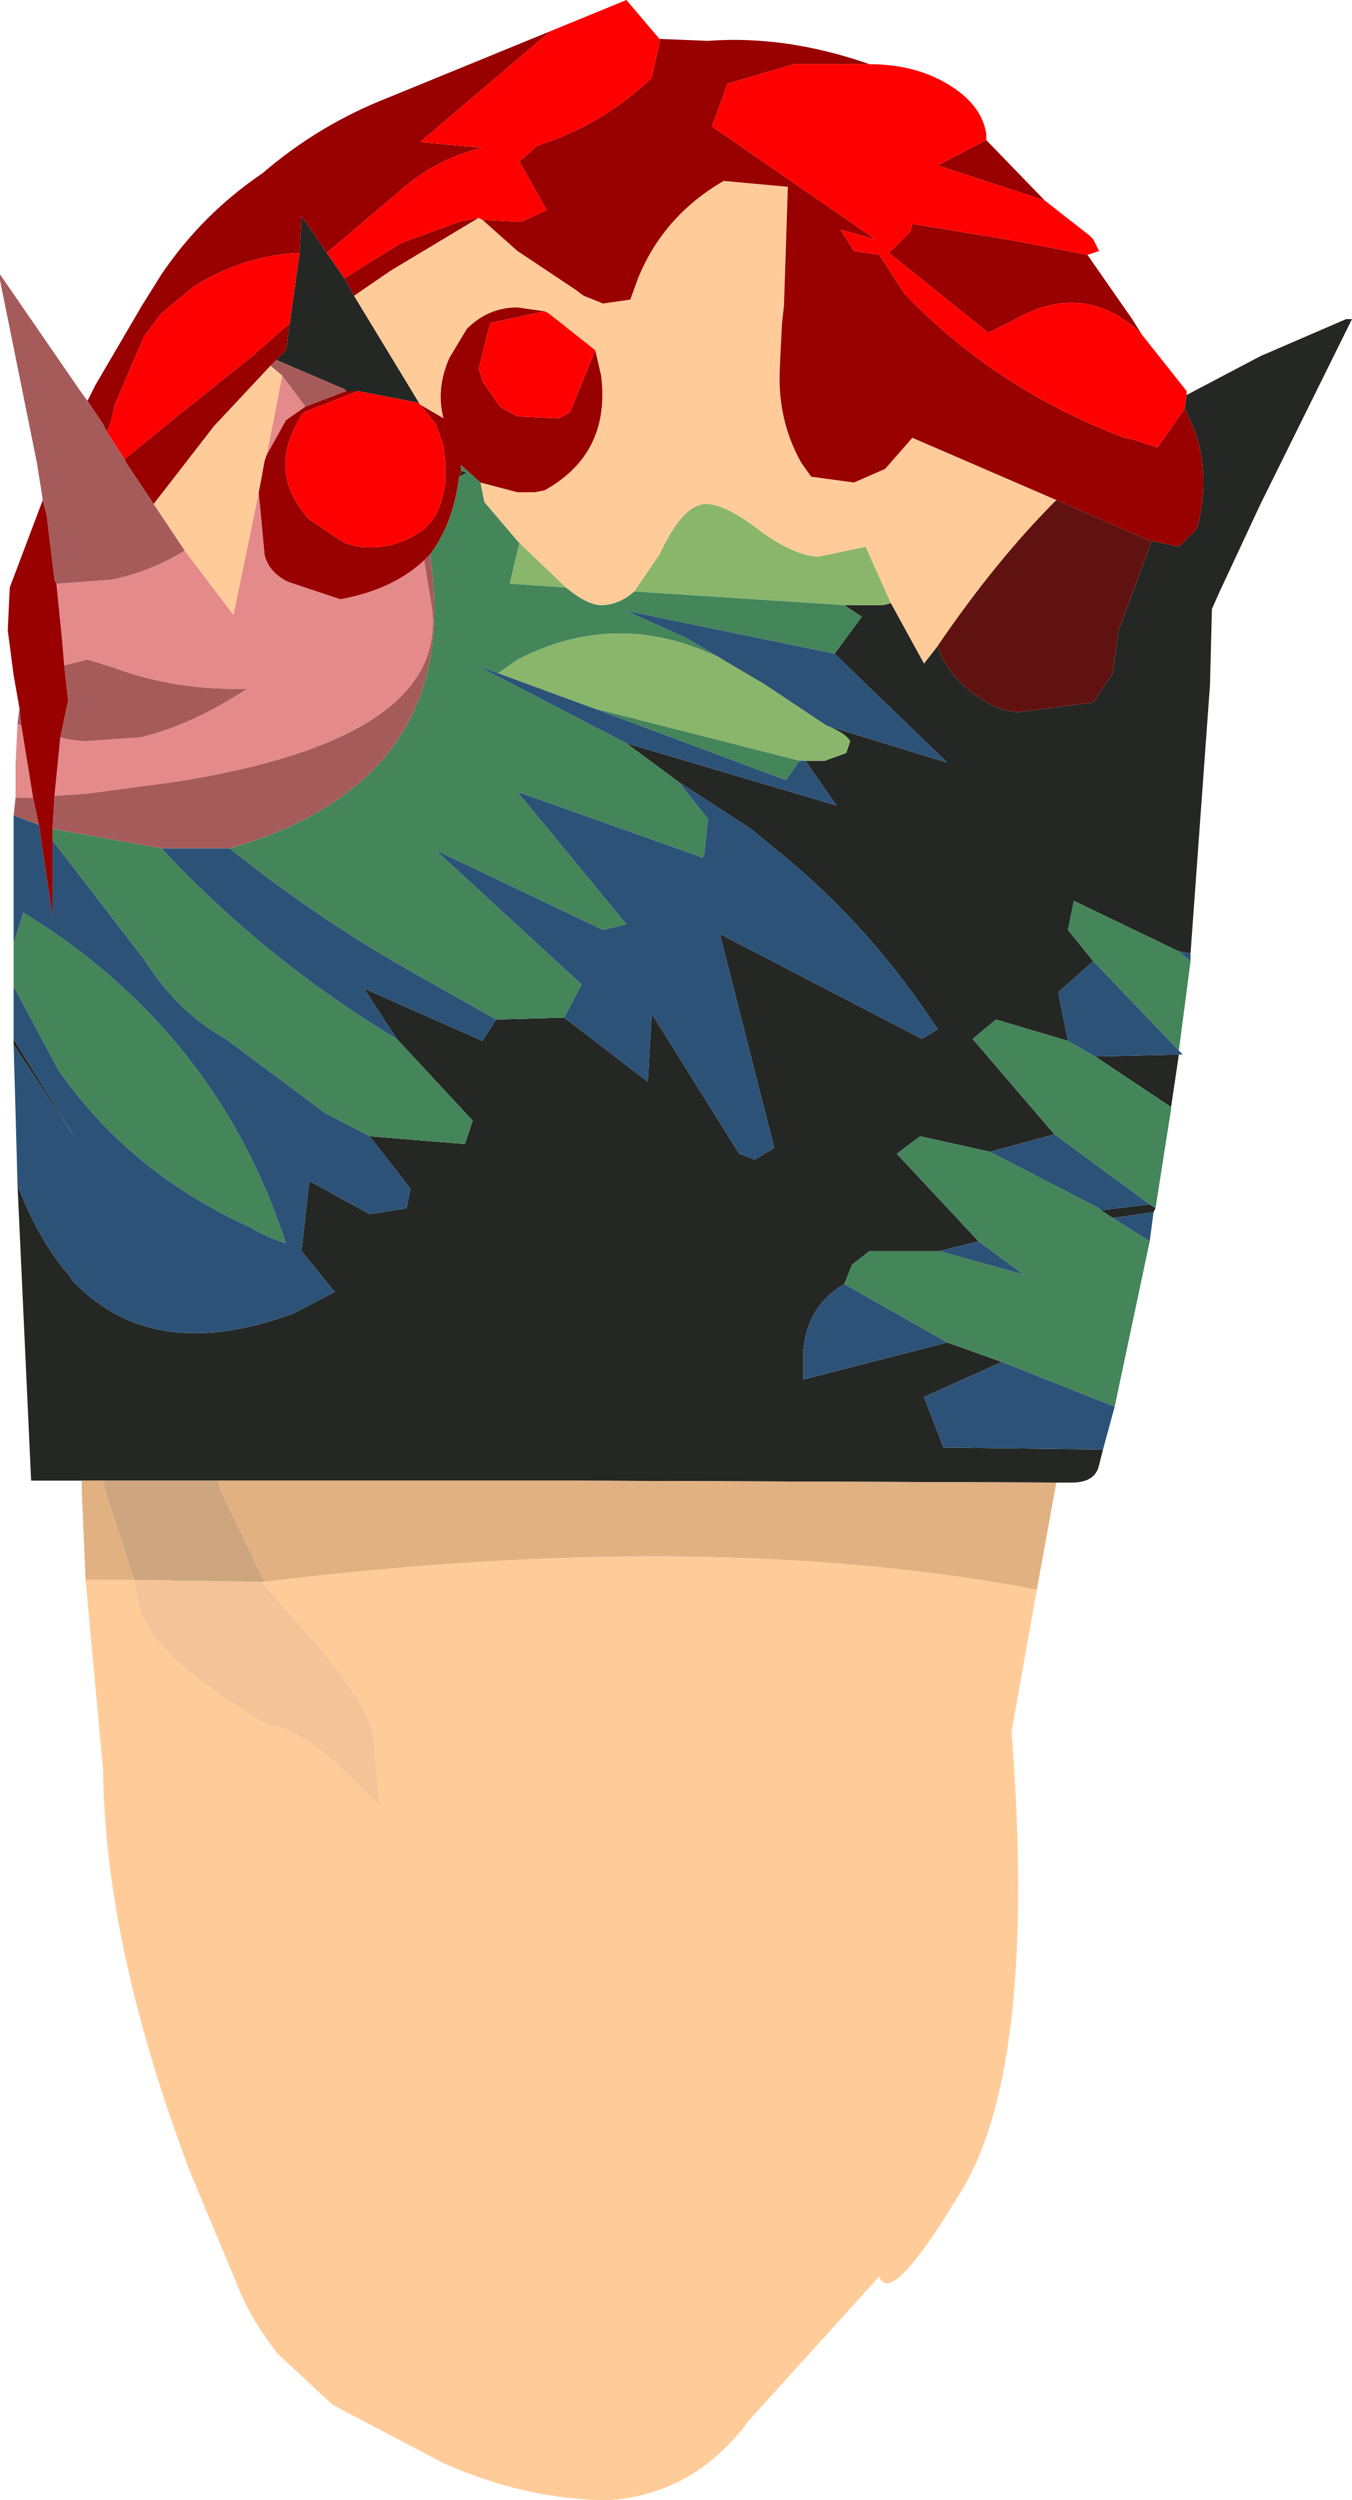 <?xml version="1.0" encoding="UTF-8" standalone="no"?>
<svg xmlns:ffdec="https://www.free-decompiler.com/flash" xmlns:xlink="http://www.w3.org/1999/xlink" ffdec:objectType="frame" height="64.25px" width="34.75px" xmlns="http://www.w3.org/2000/svg">
  <g transform="matrix(1.0, 0.0, 0.0, 1.0, 15.6, 33.05)">
    <use ffdec:characterId="1184" height="64.25" transform="matrix(1.0, 0.0, 0.0, 1.0, -15.6, -33.05)" width="34.75" xlink:href="#shape0"/>
  </g>
  <defs>
    <g id="shape0" transform="matrix(1.0, 0.0, 0.0, 1.0, 15.6, 33.05)">
      <path d="M14.0 -19.15 L14.7 -19.0 15.15 -19.45 15.2 -19.6 Q15.5 -20.9 15.1 -22.0 L14.85 -22.55 14.9 -22.9 16.8 -23.9 19.0 -24.85 19.15 -24.85 16.8 -20.1 15.75 -17.85 15.55 -17.4 15.5 -15.45 15.0 -8.55 14.7 -8.6 12.0 -9.9 11.85 -9.15 12.5 -8.35 11.6 -7.55 11.85 -6.3 10.0 -6.85 9.4 -6.35 11.5 -3.9 9.85 -3.45 8.05 -3.85 7.45 -3.4 9.55 -1.15 8.55 -0.9 6.75 -0.9 6.3 -0.55 6.1 -0.05 Q5.15 0.5 5.05 1.65 L5.05 1.85 5.05 2.4 8.75 1.45 10.15 1.95 8.15 2.85 8.65 4.15 12.75 4.2 12.65 4.6 Q12.55 5.05 11.95 5.05 L11.55 5.05 -0.9 5.0 -10.0 5.0 -12.95 5.0 -13.5 5.0 -14.8 5.0 -15.15 -2.6 Q-14.6 -1.15 -13.8 -0.25 L-13.75 -0.15 -13.6 0.0 Q-11.55 2.0 -8.05 0.7 L-7.0 0.15 -7.85 -0.9 -7.65 -2.7 -6.1 -1.85 -5.15 -2.0 -5.05 -2.5 -6.1 -3.85 -3.65 -3.65 -3.45 -4.25 -5.4 -6.35 -6.25 -7.65 -3.2 -6.3 -2.85 -6.85 -1.1 -6.9 1.05 -5.25 1.15 -7.0 3.4 -3.4 3.8 -3.25 4.3 -3.55 2.9 -9.05 8.1 -6.35 8.5 -6.6 Q6.8 -9.2 4.55 -11.05 L3.7 -11.75 1.85 -12.95 0.5 -13.95 5.9 -12.35 5.1 -13.5 5.6 -13.5 6.15 -13.7 6.25 -14.0 Q6.15 -14.2 5.65 -14.4 L8.75 -13.45 5.85 -16.25 6.55 -17.2 6.1 -17.5 7.1 -17.5 7.3 -17.55 8.15 -16.0 8.5 -16.45 Q8.65 -15.95 9.1 -15.5 9.9 -14.75 10.6 -14.75 L12.5 -15.0 13.0 -15.75 13.15 -16.85 13.8 -18.6 14.0 -19.15 M14.7 -5.95 L14.5 -4.6 12.55 -5.9 14.7 -5.95 M14.1 -2.0 L14.05 -1.9 13.0 -1.75 12.7 -1.95 13.95 -2.1 14.1 -2.0 M-15.25 -6.2 L-15.25 -6.35 -13.7 -3.85 -15.25 -6.2 M-7.2 -26.55 L-6.75 -25.9 -6.5 -25.45 -4.8 -22.65 -4.85 -22.7 -6.4 -23.0 -6.7 -23.0 -6.75 -23.05 -8.5 -23.8 -8.25 -24.05 -8.15 -24.75 -7.9 -26.55 -7.85 -27.5 -7.2 -26.55 M-3.8 -20.8 L-3.75 -20.9 -3.75 -20.95 -3.6 -20.9 -3.8 -20.8" fill="#242724" fill-rule="evenodd" stroke="none"/>
      <path d="M7.3 -17.55 L7.1 -17.5 6.1 -17.5 0.7 -17.85 1.35 -18.8 Q1.95 -20.1 2.55 -20.1 3.05 -20.1 3.95 -19.4 4.85 -18.75 5.45 -18.75 L6.65 -19.0 7.3 -17.55 M5.65 -14.4 Q6.15 -14.2 6.25 -14.0 L6.15 -13.7 5.6 -13.5 5.1 -13.5 4.95 -13.5 -0.35 -14.85 -2.8 -15.75 -2.3 -16.1 Q0.8 -17.7 4.0 -15.5 L5.65 -14.4 M-2.25 -19.1 L-1.05 -17.95 -2.5 -18.05 -2.25 -19.1" fill="#8ab66c" fill-rule="evenodd" stroke="none"/>
      <path d="M15.0 -8.35 L14.7 -6.05 12.5 -8.35 11.85 -9.15 12.0 -9.9 14.7 -8.6 15.0 -8.35 M14.5 -4.6 L14.5 -4.55 14.1 -2.0 13.95 -2.1 11.5 -3.9 9.4 -6.35 10.0 -6.85 11.85 -6.3 12.55 -5.9 14.5 -4.6 M13.95 -1.15 L13.05 3.1 10.15 1.95 8.75 1.45 6.1 -0.05 6.3 -0.55 6.75 -0.9 8.55 -0.9 10.7 -0.3 9.55 -1.15 7.45 -3.4 8.05 -3.85 9.85 -3.45 12.65 -2.0 12.7 -1.95 13.0 -1.75 13.95 -1.15 M-15.25 -7.7 L-15.25 -8.8 -15.0 -9.6 -14.3 -9.15 Q-9.9 -6.15 -8.25 -1.1 -8.75 -1.25 -9.15 -1.5 -12.25 -2.9 -14.1 -5.55 L-15.25 -7.7 M6.1 -17.5 L6.55 -17.2 5.85 -16.25 0.5 -17.35 2.05 -16.65 4.0 -15.5 Q0.8 -17.7 -2.3 -16.1 L-2.8 -15.75 -3.35 -15.95 0.5 -13.95 1.85 -12.95 2.6 -12.0 2.5 -11.1 2.45 -11.0 2.35 -11.05 -2.3 -12.7 0.5 -9.3 -0.1 -9.15 -4.4 -11.2 -0.65 -7.75 -1.1 -6.9 -2.85 -6.85 -4.8 -7.95 Q-7.4 -9.4 -9.7 -11.25 L-9.2 -11.4 Q-3.7 -13.25 -4.55 -18.8 -3.95 -19.6 -3.8 -20.8 L-3.6 -20.9 -3.75 -20.95 -3.75 -21.1 -3.25 -20.65 -3.15 -20.15 -2.3 -19.15 -2.25 -19.1 -2.5 -18.05 -1.05 -17.95 Q-0.5 -17.5 -0.15 -17.5 0.3 -17.5 0.7 -17.85 L6.1 -17.5 M-5.4 -6.35 L-3.45 -4.25 -3.65 -3.65 -6.1 -3.85 -7.25 -4.45 -9.8 -6.35 Q-11.05 -7.05 -11.9 -8.4 L-14.25 -11.45 -14.25 -11.55 -14.25 -11.75 -11.45 -11.25 Q-8.8 -8.4 -5.4 -6.35 M4.95 -13.5 L4.6 -13.0 -0.35 -14.85 4.95 -13.5" fill="#44855a" fill-rule="evenodd" stroke="none"/>
      <path d="M15.0 -8.55 L15.0 -8.35 14.7 -8.6 15.0 -8.55 M14.7 -6.05 L14.8 -5.95 14.7 -5.95 12.55 -5.9 11.85 -6.3 11.6 -7.55 12.5 -8.35 14.7 -6.05 M14.05 -1.9 L13.95 -1.15 13.0 -1.75 14.05 -1.9 M13.05 3.1 L12.75 4.2 8.65 4.15 8.15 2.85 10.15 1.95 13.05 3.1 M-15.15 -2.6 L-15.2 -4.45 -15.25 -6.2 -13.7 -3.85 -15.25 -6.35 -15.25 -7.45 -15.25 -7.7 -14.1 -5.55 Q-12.25 -2.9 -9.15 -1.5 -8.75 -1.25 -8.25 -1.1 -9.9 -6.15 -14.3 -9.15 L-15.0 -9.6 -15.25 -8.8 -15.25 -10.2 -15.25 -10.3 -15.25 -10.45 -15.25 -12.1 -14.6 -11.85 -14.25 -9.5 -14.25 -11.4 -14.25 -11.45 -11.9 -8.4 Q-11.05 -7.05 -9.8 -6.35 L-7.25 -4.45 -6.1 -3.85 -5.05 -2.5 -5.15 -2.0 -6.1 -1.85 -7.65 -2.7 -7.85 -0.9 -7.0 0.15 -8.05 0.7 Q-11.55 2.0 -13.6 0.0 L-13.75 -0.15 -13.8 -0.25 Q-14.6 -1.15 -15.15 -2.6 M5.85 -16.25 L8.75 -13.45 5.65 -14.4 4.0 -15.5 2.05 -16.65 0.5 -17.35 5.85 -16.25 M5.1 -13.5 L5.9 -12.35 0.5 -13.95 -3.35 -15.95 -2.8 -15.75 -0.35 -14.85 4.6 -13.0 4.95 -13.5 5.1 -13.5 M1.85 -12.95 L3.7 -11.75 4.55 -11.05 Q6.8 -9.2 8.5 -6.6 L8.1 -6.35 2.9 -9.05 4.3 -3.55 3.8 -3.25 3.4 -3.4 1.15 -7.0 1.05 -5.25 -1.1 -6.9 -0.65 -7.75 -4.4 -11.2 -0.1 -9.15 0.5 -9.3 -2.3 -12.7 2.35 -11.05 2.45 -11.0 2.5 -11.1 2.6 -12.0 1.85 -12.95 M-2.85 -6.85 L-3.2 -6.3 -6.25 -7.65 -5.4 -6.35 Q-8.8 -8.4 -11.45 -11.25 L-9.7 -11.25 Q-7.4 -9.4 -4.8 -7.95 L-2.85 -6.85 M11.5 -3.9 L13.95 -2.1 12.7 -1.95 12.65 -2.0 9.85 -3.45 11.5 -3.9 M8.55 -0.9 L9.55 -1.15 10.7 -0.3 8.55 -0.9 M8.75 1.45 L5.05 2.4 5.05 1.85 5.05 1.65 Q5.15 0.5 6.1 -0.05 L8.75 1.45" fill="#2c5277" fill-rule="evenodd" stroke="none"/>
      <path d="M-15.2 -12.55 L-15.2 -12.75 -15.2 -12.9 -15.2 -13.4 -15.15 -14.45 -15.05 -14.4 -14.75 -12.55 -15.2 -12.55 M-7.75 -22.6 L-8.25 -22.25 -8.75 -21.35 -8.55 -22.35 -8.35 -23.4 -7.75 -22.6 M-8.95 -20.4 L-8.8 -18.8 Q-8.7 -18.35 -8.2 -18.1 L-6.85 -17.65 Q-5.5 -17.9 -4.7 -18.65 L-4.5 -17.45 Q-4.05 -14.05 -11.15 -12.95 L-13.4 -12.65 -14.2 -12.6 -14.05 -14.1 -13.85 -14.05 -13.45 -14.0 -12.0 -14.1 Q-10.7 -14.4 -9.25 -15.35 -11.1 -15.3 -12.7 -15.9 L-13.35 -16.1 -13.95 -15.95 -14.0 -16.55 -14.15 -18.05 -12.75 -18.15 Q-11.75 -18.35 -10.85 -18.9 L-9.6 -17.25 -8.95 -20.4" fill="#e58a8a" fill-rule="evenodd" stroke="none"/>
      <path d="M-15.25 -12.1 L-15.2 -12.55 -14.75 -12.55 -14.6 -11.85 -15.25 -12.1 M-15.15 -14.45 L-15.1 -14.85 -15.05 -14.4 -15.15 -14.45 M-14.5 -20.2 L-14.65 -21.15 -15.6 -25.85 -15.6 -26.0 -13.5 -22.95 -13.35 -22.75 -12.95 -22.15 -12.85 -21.95 -12.4 -21.25 -12.35 -21.15 -11.65 -20.1 -10.85 -18.9 Q-11.75 -18.35 -12.75 -18.15 L-14.15 -18.05 -14.2 -18.15 -14.4 -19.8 -14.5 -20.2 M-6.7 -23.0 L-7.75 -22.6 -8.35 -23.4 -8.65 -23.65 -8.5 -23.8 -6.75 -23.05 -6.7 -23.0 M-8.75 -21.35 L-8.8 -21.2 -8.75 -21.35 M-4.7 -18.65 L-4.55 -18.8 Q-3.7 -13.25 -9.2 -11.4 L-9.7 -11.25 -11.45 -11.25 -14.25 -11.75 -14.2 -12.6 -13.4 -12.65 -11.15 -12.95 Q-4.05 -14.05 -4.5 -17.45 L-4.7 -18.65 M-13.95 -15.95 L-13.35 -16.1 -12.7 -15.9 Q-11.1 -15.3 -9.25 -15.35 -10.7 -14.4 -12.0 -14.1 L-13.45 -14.0 -13.85 -14.05 -14.05 -14.1 -13.85 -15.05 -13.95 -15.95" fill="#a65b5b" fill-rule="evenodd" stroke="none"/>
      <path d="M-3.2 -27.4 L-2.3 -26.6 -0.8 -25.6 -0.6 -25.45 -0.1 -25.25 0.6 -25.35 0.8 -25.9 Q1.45 -27.5 3.0 -28.4 L4.65 -28.25 4.55 -25.2 4.5 -24.75 4.45 -23.75 4.45 -23.7 Q4.35 -22.3 5.0 -21.15 L5.25 -20.8 6.35 -20.65 7.15 -21.0 7.85 -21.8 11.55 -20.2 Q10.0 -18.65 8.5 -16.45 L8.15 -16.0 7.3 -17.55 6.65 -19.0 5.45 -18.75 Q4.85 -18.75 3.95 -19.4 3.05 -20.1 2.55 -20.1 1.95 -20.1 1.35 -18.8 L0.7 -17.85 Q0.3 -17.5 -0.15 -17.5 -0.5 -17.5 -1.05 -17.95 L-2.25 -19.1 -2.3 -19.15 -3.15 -20.15 -3.25 -20.65 -2.3 -20.4 -1.85 -20.4 -1.6 -20.45 Q0.1 -21.4 -0.15 -23.4 L-0.3 -24.05 -1.5 -25.0 -1.6 -25.05 -2.3 -25.15 Q-3.05 -25.15 -3.6 -24.6 L-4.05 -23.85 Q-4.4 -23.05 -4.2 -22.3 L-4.8 -22.65 -6.5 -25.45 -5.55 -26.1 -3.3 -27.45 -3.2 -27.4 M11.05 7.8 L10.4 11.45 Q11.05 19.85 9.2 23.1 7.3 26.3 7.0 25.45 L3.65 29.15 Q2.25 31.05 0.05 31.2 -2.05 31.2 -4.2 30.25 L-7.05 28.75 -8.45 27.45 Q-9.2 26.5 -9.55 25.55 L-10.7 22.8 Q-12.9 17.0 -12.95 12.45 L-13.4 7.55 -12.15 7.55 -12.05 8.1 Q-11.95 8.75 -11.15 9.55 -10.5 10.2 -8.7 11.3 -7.85 11.3 -6.2 13.0 L-5.85 13.35 -6.0 11.6 Q-6.1 10.8 -7.6 9.05 L-8.7 7.8 -8.85 7.6 -8.8 7.6 Q2.6 6.2 11.05 7.8 M-8.8 -21.2 L-8.9 -20.65 -8.95 -20.4 -9.6 -17.25 -10.85 -18.9 -11.65 -20.1 -10.1 -22.1 -8.65 -23.65 -8.35 -23.4 -8.55 -22.35 -8.75 -21.35 -8.8 -21.2" fill="#ffcc99" fill-rule="evenodd" stroke="none"/>
      <path d="M-12.15 7.55 L-8.85 7.6 -8.7 7.8 -7.6 9.05 Q-6.1 10.8 -6.0 11.6 L-5.85 13.35 -6.2 13.0 Q-7.85 11.3 -8.7 11.3 -10.5 10.2 -11.15 9.55 -11.95 8.75 -12.05 8.1 L-12.15 7.55" fill="#f4c398" fill-rule="evenodd" stroke="none"/>
      <path d="M-8.8 7.6 L-8.85 7.6 -12.15 7.55 -12.9 5.25 -12.95 5.0 -10.0 5.0 -9.95 5.2 -8.8 7.6" fill="#cda57e" fill-rule="evenodd" stroke="none"/>
      <path d="M11.55 5.05 L11.05 7.8 Q2.6 6.2 -8.8 7.6 L-9.95 5.2 -10.0 5.0 -0.9 5.0 11.55 5.05 M-13.4 7.55 L-13.5 5.25 -13.5 5.0 -12.95 5.0 -12.9 5.25 -12.15 7.55 -13.4 7.55" fill="#e2b181" fill-rule="evenodd" stroke="none"/>
      <path d="M6.75 -31.4 L5.55 -31.4 4.8 -31.4 3.1 -30.9 2.7 -29.8 6.9 -26.9 6.0 -27.15 6.35 -26.6 7.0 -26.5 7.65 -25.5 Q10.0 -23.05 13.3 -21.8 L13.55 -21.75 13.7 -21.7 14.15 -21.55 14.85 -22.55 15.1 -22.0 Q15.5 -20.9 15.2 -19.6 L15.15 -19.45 14.7 -19.0 14.0 -19.15 13.85 -19.2 11.55 -20.2 7.85 -21.8 7.15 -21.0 6.35 -20.65 5.25 -20.8 5.0 -21.15 Q4.35 -22.3 4.45 -23.7 L4.45 -23.75 4.5 -24.75 4.55 -25.2 4.65 -28.25 3.0 -28.4 Q1.45 -27.5 0.8 -25.9 L0.6 -25.35 -0.1 -25.25 -0.6 -25.45 -0.8 -25.6 -2.3 -26.6 -3.2 -27.4 -2.3 -27.35 -2.2 -27.35 -1.55 -27.65 -2.25 -28.9 -1.8 -29.3 Q-0.1 -29.85 1.15 -31.05 L1.35 -31.95 1.35 -32.05 2.6 -32.0 Q4.6 -32.15 6.75 -31.4 M13.75 -24.45 L13.6 -24.6 Q12.2 -25.8 10.5 -24.85 L9.8 -24.5 7.25 -26.55 7.8 -27.1 7.85 -27.3 10.55 -26.85 12.35 -26.5 13.5 -24.85 13.75 -24.45 M11.25 -27.9 L8.5 -28.8 9.75 -29.45 11.25 -27.9 M-15.1 -14.85 L-15.25 -15.7 -15.4 -16.85 -15.35 -17.95 -14.5 -20.2 -14.4 -19.8 -14.2 -18.15 -14.15 -18.05 -14.0 -16.55 -13.95 -15.95 -13.85 -15.05 -14.05 -14.1 -14.2 -12.6 -14.25 -11.75 -14.25 -11.55 -14.25 -11.45 -14.25 -11.4 -14.25 -9.5 -14.6 -11.85 -14.75 -12.55 -15.05 -14.4 -15.1 -14.85 M-13.35 -22.75 L-13.15 -23.15 -11.95 -25.2 -11.45 -26.0 Q-10.4 -27.55 -8.85 -28.6 -7.4 -29.85 -5.6 -30.55 L-1.45 -32.25 -4.8 -29.4 -3.2 -29.25 Q-4.3 -29.0 -5.2 -28.25 L-7.2 -26.55 -7.85 -27.5 -7.9 -26.55 Q-9.3 -26.5 -10.6 -25.7 L-11.45 -25.0 -11.9 -24.4 -12.65 -22.65 -12.75 -22.2 -12.85 -21.95 -12.95 -22.15 -13.35 -22.75 M-6.75 -25.9 L-5.3 -26.8 -3.8 -27.35 -3.3 -27.45 -5.55 -26.1 -6.5 -25.45 -6.75 -25.9 M-4.8 -22.65 L-4.2 -22.3 Q-4.4 -23.05 -4.05 -23.85 L-3.6 -24.6 Q-3.05 -25.15 -2.3 -25.15 L-1.6 -25.05 -3.0 -24.75 -3.3 -23.55 -3.25 -23.45 -3.2 -23.25 -2.75 -22.6 -2.4 -22.4 -2.3 -22.35 -1.25 -22.3 -0.95 -22.45 -0.3 -24.05 -0.15 -23.4 Q0.1 -21.4 -1.6 -20.45 L-1.85 -20.4 -2.3 -20.4 -3.25 -20.65 -3.75 -21.1 -3.75 -20.95 -3.75 -20.9 -3.8 -20.8 Q-3.95 -19.6 -4.55 -18.8 L-4.7 -18.65 Q-5.5 -17.9 -6.85 -17.65 L-8.2 -18.1 Q-8.7 -18.35 -8.8 -18.8 L-8.95 -20.4 -8.9 -20.65 -8.8 -21.2 -8.75 -21.35 -8.25 -22.25 -7.75 -22.6 -6.7 -23.0 -6.4 -23.0 -6.65 -22.9 -7.8 -22.45 Q-8.8 -20.95 -7.65 -19.7 L-6.75 -19.1 -6.4 -19.0 Q-5.55 -18.9 -4.85 -19.35 L-4.7 -19.45 -4.55 -19.6 Q-4.3 -19.9 -4.2 -20.4 L-4.15 -20.65 -4.15 -21.15 -4.2 -21.6 -4.4 -22.15 -4.8 -22.65 M-8.5 -23.8 L-8.65 -23.65 -10.1 -22.1 -11.65 -20.1 -12.35 -21.15 -12.4 -21.25 -11.05 -22.35 -9.05 -23.95 -9.0 -24.0 -8.15 -24.75 -8.25 -24.05 -8.5 -23.8" fill="#990000" fill-rule="evenodd" stroke="none"/>
      <path d="M14.85 -22.55 L14.15 -21.55 13.7 -21.7 13.55 -21.75 13.3 -21.8 Q10.0 -23.05 7.65 -25.5 L7.0 -26.5 6.35 -26.6 6.0 -27.15 6.9 -26.9 2.7 -29.8 3.1 -30.9 4.8 -31.4 5.55 -31.4 6.75 -31.4 Q8.0 -31.4 8.9 -30.8 9.65 -30.3 9.75 -29.6 L9.75 -29.45 8.5 -28.8 11.25 -27.9 12.4 -27.0 12.5 -26.9 12.65 -26.6 12.35 -26.5 10.55 -26.85 7.85 -27.3 7.8 -27.1 7.25 -26.55 9.8 -24.5 10.5 -24.85 Q12.2 -25.8 13.6 -24.6 L13.75 -24.45 14.9 -23.0 14.9 -22.9 14.85 -22.55 M1.35 -32.05 L1.35 -31.95 1.15 -31.05 Q-0.1 -29.85 -1.8 -29.3 L-2.25 -28.9 -1.55 -27.65 -2.2 -27.35 -2.3 -27.35 -3.2 -27.4 -3.3 -27.45 -3.8 -27.35 -5.3 -26.8 -6.75 -25.9 -7.2 -26.55 -5.2 -28.25 Q-4.3 -29.0 -3.2 -29.25 L-4.8 -29.4 -1.45 -32.25 0.5 -33.05 1.35 -32.05 M-12.85 -21.95 L-12.75 -22.2 -12.65 -22.65 -11.9 -24.4 -11.45 -25.0 -10.6 -25.7 Q-9.3 -26.5 -7.9 -26.55 L-8.15 -24.75 -9.0 -24.0 -9.05 -23.95 -11.05 -22.35 -12.4 -21.25 -12.85 -21.95 M-1.6 -25.05 L-1.5 -25.0 -0.3 -24.05 -0.95 -22.45 -1.25 -22.3 -2.3 -22.35 -2.4 -22.4 -2.75 -22.6 -3.2 -23.25 -3.25 -23.45 -3.3 -23.55 -3.0 -24.75 -1.6 -25.05 M-6.4 -23.0 L-4.85 -22.7 -4.8 -22.65 -4.4 -22.15 -4.2 -21.6 -4.15 -21.15 -4.15 -20.65 -4.2 -20.4 Q-4.3 -19.9 -4.55 -19.6 L-4.7 -19.45 -4.85 -19.35 Q-5.55 -18.9 -6.4 -19.0 L-6.75 -19.1 -7.65 -19.7 Q-8.8 -20.95 -7.8 -22.45 L-6.65 -22.9 -6.4 -23.0" fill="#ff0000" fill-rule="evenodd" stroke="none"/>
      <path d="M11.55 -20.2 L13.85 -19.2 14.0 -19.15 13.8 -18.6 13.15 -16.85 13.0 -15.75 12.5 -15.0 10.6 -14.75 Q9.9 -14.75 9.1 -15.5 8.65 -15.95 8.5 -16.45 10.0 -18.65 11.55 -20.2" fill="#601211" fill-rule="evenodd" stroke="none"/>
    </g>
  </defs>
</svg>
